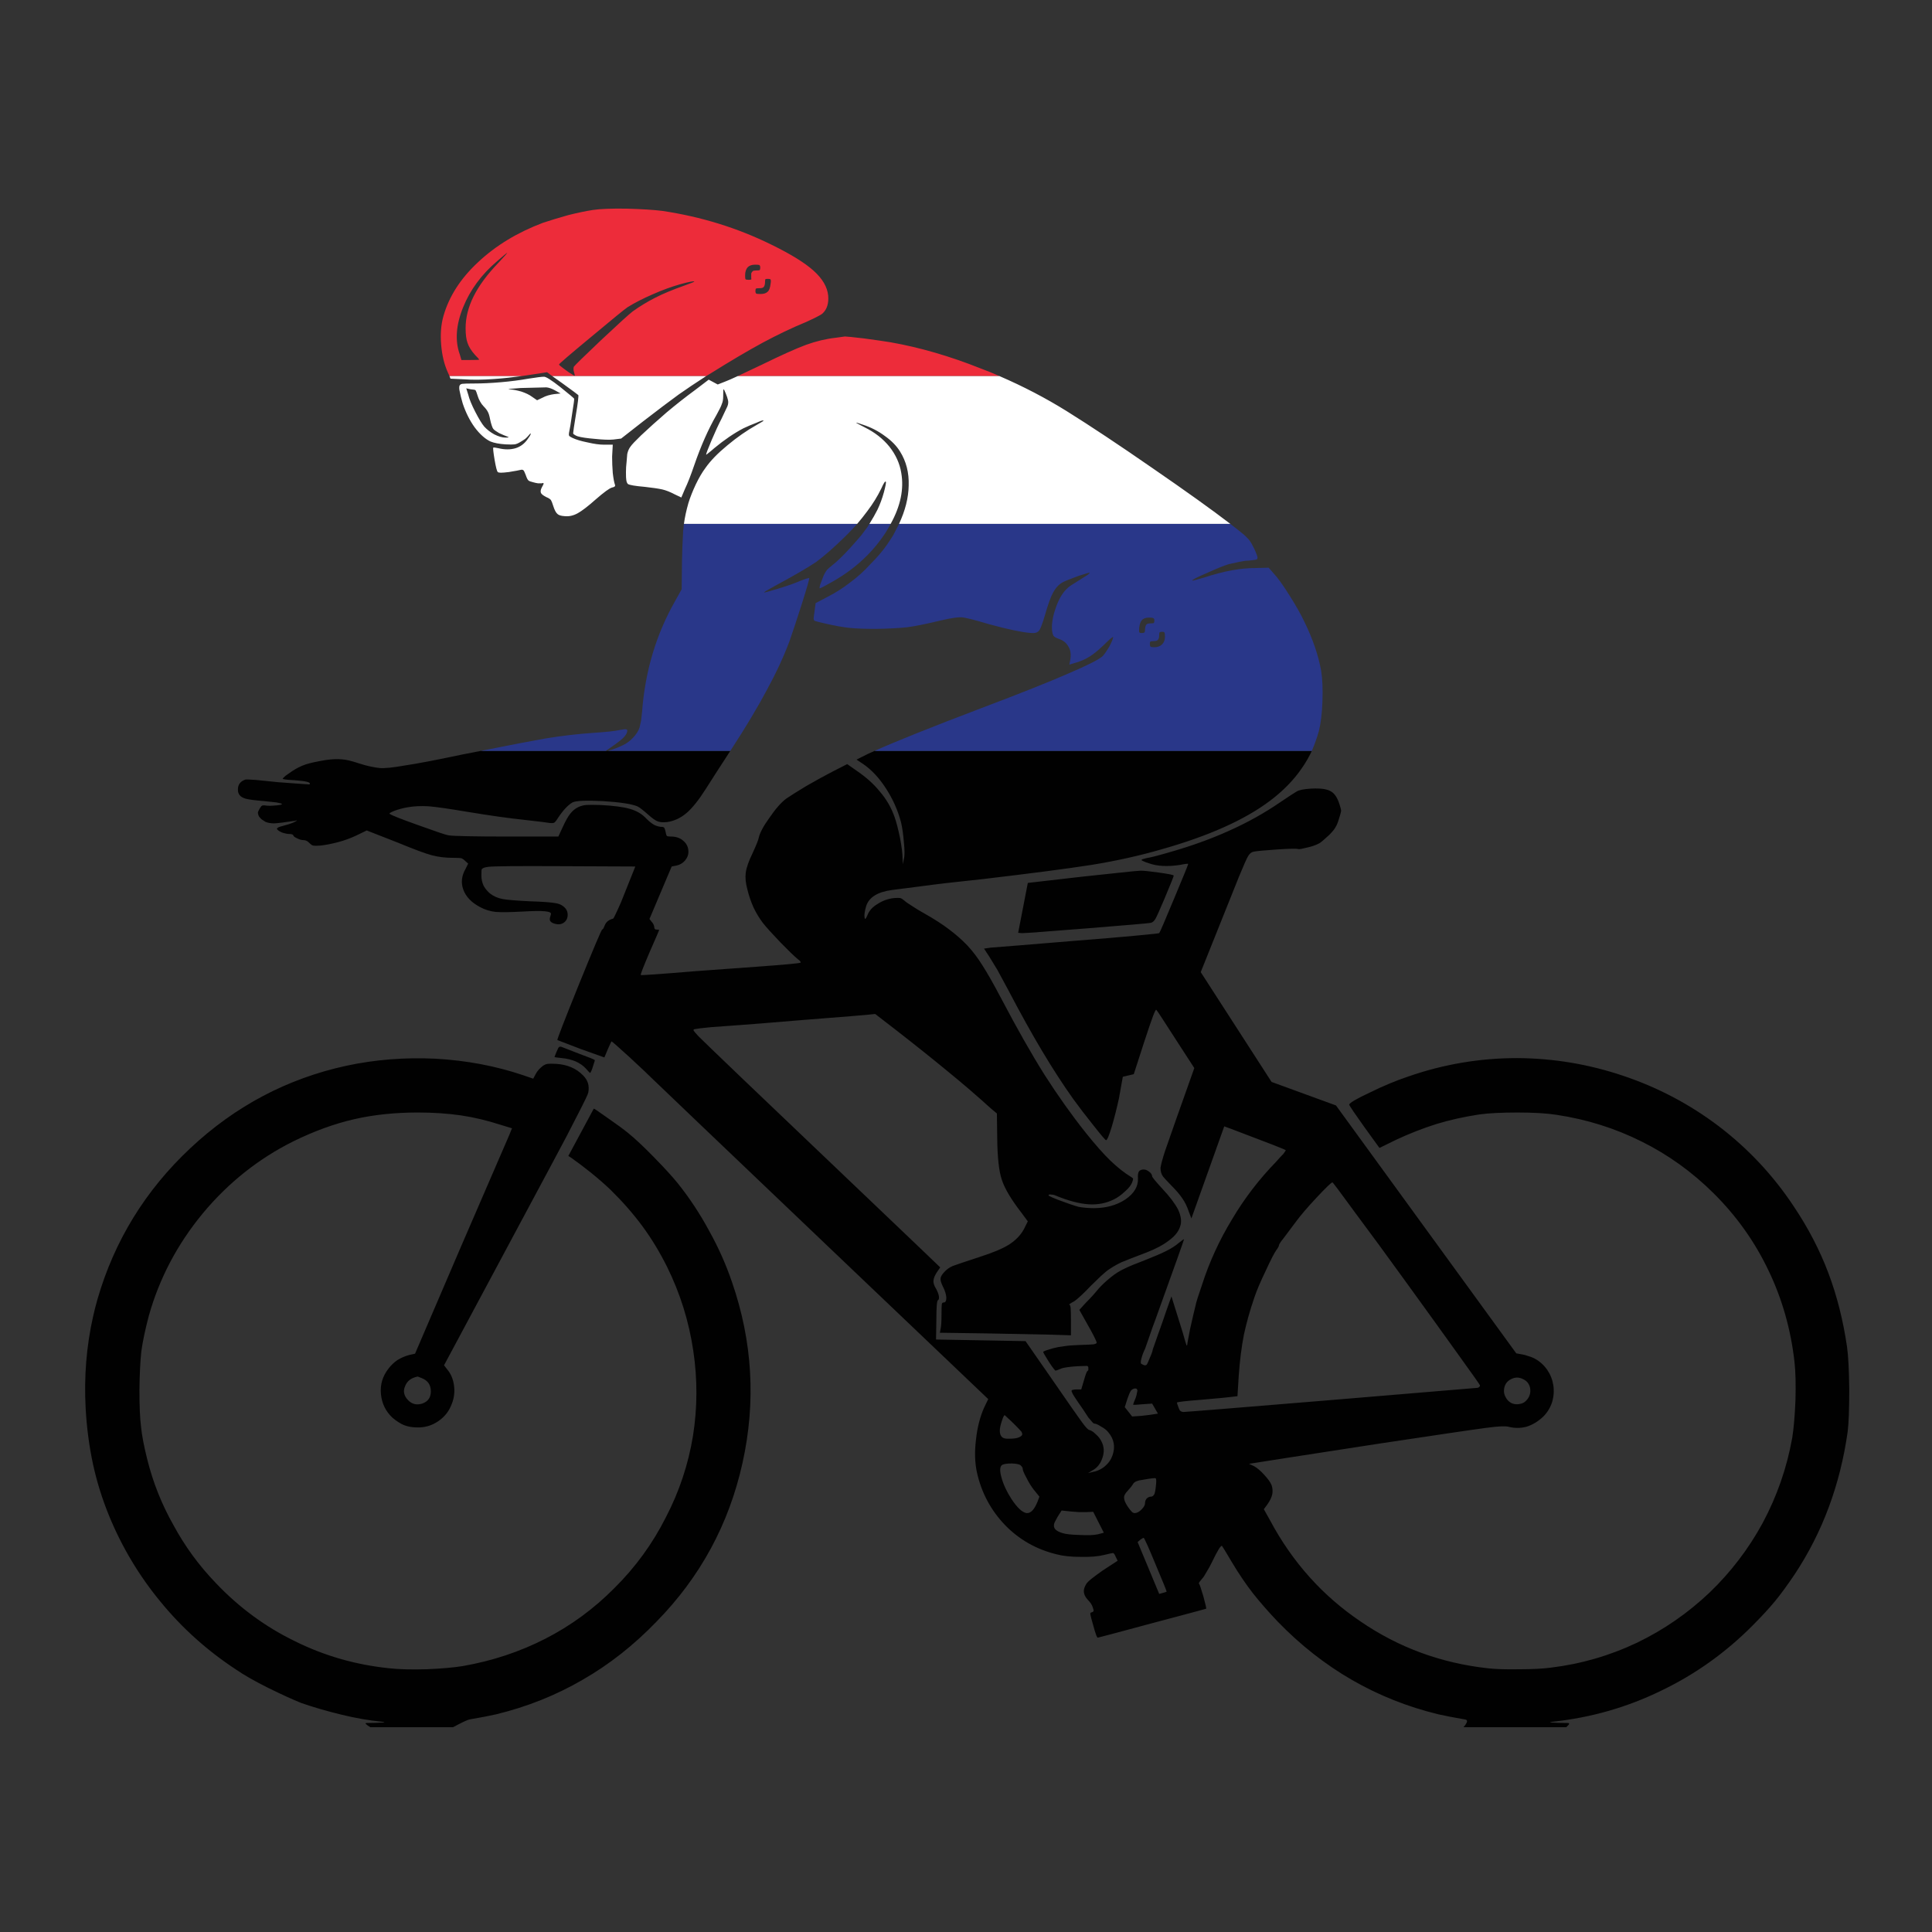 <?xml version="1.0" encoding="utf-8"?>
<!-- Generator: Adobe Illustrator 16.0.0, SVG Export Plug-In . SVG Version: 6.00 Build 0)  -->
<!DOCTYPE svg PUBLIC "-//W3C//DTD SVG 1.1//EN" "http://www.w3.org/Graphics/SVG/1.1/DTD/svg11.dtd">
<svg version="1.1" id="Layer_1" xmlns="http://www.w3.org/2000/svg" xmlns:xlink="http://www.w3.org/1999/xlink" x="0px" y="0px"
	 width="300px" height="300px" viewBox="0 0 300 300" enable-background="new 0 0 300 300" xml:space="preserve">
<rect x="0" y="0" width="300" height="300" fill="#333333" stroke="none"/>
<g>
	<path fill-rule="evenodd" clip-rule="evenodd" fill="#ED2C3A" d="M109.65,58.4h-23.9l-0.8-0.601l-2.601,0.4
		c-0.433,0.066-0.883,0.133-1.35,0.2H69.8l-0.25-0.551c-0.566-1.232-0.917-2.683-1.05-4.35c-0.133-1.633-0.017-3.1,0.35-4.4
		c0.867-3.066,2.667-5.866,5.4-8.399c2.733-2.567,6.083-4.601,10.05-6.101c1.2-0.399,2.517-0.8,3.95-1.199
		c1.467-0.367,2.75-0.634,3.85-0.801c1.101-0.166,2.834-0.232,5.2-0.199c2.367,0.066,4.217,0.183,5.55,0.35
		c6.033,0.9,11.684,2.65,16.95,5.25c3,1.467,5.184,2.816,6.55,4.05c1.367,1.233,2.117,2.517,2.25,3.851
		c0.101,1.199-0.183,2.116-0.85,2.75c-0.133,0.133-0.467,0.333-1,0.6s-1.1,0.533-1.7,0.8c-2.1,0.867-4.3,1.917-6.6,3.15
		c-2.333,1.267-5.017,2.85-8.05,4.75C110.133,58.117,109.883,58.267,109.65,58.4z M118.85,43.35c-0.033,0.067-0.05,0.184-0.05,0.351
		c0,0.399-0.066,0.683-0.2,0.85c-0.1,0.134-0.316,0.2-0.649,0.2c-0.267,0-0.45,0.017-0.55,0.05c-0.067,0.067-0.101,0.2-0.101,0.4
		s0.05,0.333,0.15,0.399c0.066,0.033,0.283,0.051,0.649,0.051c0.5,0,0.867-0.117,1.101-0.351c0.233-0.2,0.383-0.6,0.45-1.2
		c0.066-0.366,0.066-0.6,0-0.699c-0.033-0.067-0.167-0.101-0.4-0.101C119.083,43.3,118.95,43.316,118.85,43.35z M117.9,41.15
		c-0.067-0.033-0.283-0.051-0.65-0.051c-0.5,0-0.883,0.134-1.15,0.4c-0.267,0.3-0.399,0.717-0.399,1.25
		c0,0.333,0.017,0.533,0.05,0.6c0.066,0.067,0.233,0.101,0.5,0.101c0.167,0,0.3-0.017,0.4-0.05c0.033-0.033,0.033-0.101,0-0.2
		c0-0.067,0-0.184,0-0.351c0-0.133,0-0.267,0-0.399c0.066-0.167,0.149-0.283,0.25-0.351c0.066-0.066,0.232-0.1,0.5-0.1
		c0.3,0,0.482-0.017,0.55-0.05c0.066-0.067,0.1-0.2,0.1-0.4S118,41.217,117.9,41.15z M101.7,46.25c1.233-0.633,2.75-1.267,4.55-1.9
		c1.133-0.399,1.65-0.616,1.55-0.649c-0.133-0.067-0.816,0.066-2.05,0.399c-1.434,0.4-2.9,0.934-4.4,1.601
		c-1.533,0.667-2.833,1.333-3.899,2c-0.533,0.366-2.434,1.917-5.7,4.649c-3.3,2.733-4.95,4.15-4.95,4.25
		c0,0.067,0.25,0.283,0.75,0.65c0.467,0.367,0.983,0.717,1.55,1.05c0.101,0.067,0.15,0.067,0.15,0c0-0.066-0.033-0.217-0.1-0.45
		c-0.067-0.199-0.101-0.383-0.101-0.55c0-0.133,0.017-0.25,0.05-0.35c0.167-0.233,1.584-1.617,4.25-4.15
		c2.7-2.533,4.334-4.017,4.9-4.45C99.316,47.583,100.467,46.883,101.7,46.25z M78.75,39.25c-0.033,0-0.55,0.434-1.55,1.3
		c-2.434,2.067-4.2,4.467-5.3,7.2c-1.101,2.733-1.268,5.167-0.5,7.3l0.25,0.851h1.399c0.9,0,1.351-0.018,1.351-0.051
		c0-0.066-0.217-0.316-0.65-0.75c-0.566-0.633-0.95-1.25-1.15-1.85c-0.199-0.533-0.3-1.3-0.3-2.3c0-1.634,0.417-3.283,1.25-4.95
		s2.117-3.4,3.851-5.2C78.367,39.767,78.816,39.25,78.75,39.25z M114.55,58.4c0.934-0.434,2.167-1.018,3.7-1.75
		c3.066-1.5,5.367-2.533,6.9-3.101c1.566-0.566,3.1-0.933,4.6-1.1l1.45-0.2c0.267,0,1.25,0.1,2.95,0.3
		c1.732,0.233,3.116,0.434,4.149,0.601c4.533,0.8,9.184,2.149,13.95,4.05c1,0.366,1.983,0.767,2.95,1.2H114.55z"/>
	<path fill-rule="evenodd" clip-rule="evenodd" fill="#FFFFFF" d="M69.8,58.4H81c-1.434,0.199-2.85,0.35-4.25,0.449
		C74.917,58.983,73.367,59,72.1,58.9L69.95,58.8L69.8,58.4z M73.85,60.6c-0.066-0.066-0.316-0.116-0.75-0.149L72.4,60.3l0.3,0.95
		c0.167,0.7,0.533,1.6,1.1,2.7c0.567,1.1,1.033,1.866,1.4,2.3c0.433,0.467,0.95,0.867,1.55,1.2c0.667,0.333,1.25,0.5,1.75,0.5
		c0.3,0,0.467-0.017,0.5-0.05L78.8,67.8c-0.366-0.133-0.8-0.316-1.3-0.55c-0.467-0.267-0.767-0.483-0.9-0.65
		c-0.066-0.066-0.149-0.25-0.25-0.55c-0.1-0.3-0.183-0.616-0.25-0.95c-0.1-0.533-0.217-0.916-0.35-1.149
		c-0.133-0.267-0.35-0.55-0.65-0.851c-0.199-0.199-0.383-0.449-0.55-0.75c-0.167-0.3-0.283-0.566-0.35-0.8
		C74.033,61.017,73.917,60.7,73.85,60.6z M114.55,58.4h40.65c3.7,1.6,7.183,3.416,10.45,5.449c3.633,2.268,8.05,5.2,13.25,8.801
		c5.232,3.6,9.283,6.5,12.149,8.699H139.6c0.967-2.066,1.467-4.05,1.5-5.949c0.067-2-0.383-3.768-1.35-5.301
		c-0.533-0.866-1.316-1.666-2.35-2.399c-1.033-0.767-2.167-1.351-3.4-1.75c-0.733-0.267-1.083-0.367-1.05-0.3
		c0.033,0.033,0.467,0.267,1.3,0.699c1.566,0.768,2.85,1.768,3.85,3c1,1.268,1.617,2.634,1.851,4.101
		c0.433,2.5-0.117,5.133-1.65,7.899H135c0.5-0.8,0.917-1.533,1.25-2.199c0.4-0.834,0.733-1.733,1-2.7c0.267-1,0.367-1.55,0.3-1.65
		c-0.1-0.133-0.333,0.217-0.7,1.05c-0.6,1.233-1.333,2.417-2.199,3.551c-0.467,0.633-0.983,1.283-1.551,1.949H106.2
		c0.133-1,0.366-2.083,0.7-3.25c0.267-0.866,0.649-1.833,1.149-2.899c0.5-1.033,1-1.884,1.5-2.55c0.767-1.101,1.9-2.268,3.4-3.5
		c1.467-1.233,3-2.301,4.6-3.2c0.733-0.4,1.067-0.617,1-0.65c-0.066-0.066-0.433,0.05-1.1,0.351c-0.7,0.267-1.367,0.55-2,0.85
		c-1.467,0.767-2.983,1.8-4.55,3.1c-0.334,0.301-0.634,0.551-0.9,0.75c-0.233,0.2-0.35,0.283-0.35,0.25
		c0-0.166,0.283-0.916,0.85-2.25c0.566-1.333,1.083-2.449,1.55-3.35c0.467-0.967,0.767-1.6,0.9-1.9
		c0.133-0.333,0.167-0.649,0.1-0.949c-0.066-0.301-0.183-0.65-0.35-1.051c-0.167-0.433-0.283-0.649-0.351-0.649
		c-0.033,0-0.05,0.366-0.05,1.1c0,0.467-0.066,0.851-0.2,1.15c-0.1,0.333-0.383,0.917-0.85,1.75c-1.267,2.2-2.417,4.8-3.45,7.8
		c-0.533,1.566-1.017,2.8-1.45,3.7l-0.55,1.3l-1.05-0.5c-0.7-0.367-1.333-0.617-1.9-0.75c-0.6-0.133-1.5-0.267-2.699-0.4
		c-1.533-0.133-2.417-0.283-2.65-0.449c-0.133-0.134-0.217-0.351-0.25-0.65c-0.033-0.133-0.05-0.533-0.05-1.2
		c0-0.5,0.033-1.033,0.1-1.6c0.033-0.533,0.067-0.934,0.101-1.2c0.1-0.467,0.267-0.85,0.5-1.15c0.199-0.3,0.75-0.883,1.649-1.75
		c1.167-1.1,2.483-2.283,3.95-3.55c1.467-1.233,2.95-2.399,4.45-3.5l2.1-1.6l1.4,0.75l1.149-0.45
		C112.967,59.117,113.617,58.833,114.55,58.4z M84.45,58.5c0.3-0.033,1.149,0.5,2.55,1.6c1.367,1.101,2.083,1.7,2.15,1.801
		c0.033,0.1-0.067,0.866-0.301,2.3c-0.199,1.433-0.366,2.45-0.5,3.05c-0.033,0.2-0.017,0.35,0.051,0.45
		c0.066,0.066,0.232,0.167,0.5,0.3c0.566,0.267,1.35,0.5,2.35,0.7c1,0.233,1.85,0.35,2.55,0.35h1.351L95.05,70.9
		c0,0.833,0.033,1.683,0.101,2.55c0.1,0.866,0.217,1.483,0.35,1.85c0.066,0.2-0.083,0.333-0.45,0.4c-0.399,0.1-1.25,0.717-2.55,1.85
		c-1.2,1.067-2.133,1.783-2.8,2.15c-0.667,0.366-1.333,0.517-2,0.45c-0.567-0.033-0.95-0.15-1.15-0.351
		c-0.233-0.2-0.45-0.616-0.649-1.25c-0.134-0.433-0.25-0.733-0.351-0.899c-0.133-0.167-0.366-0.317-0.7-0.45
		c-0.467-0.233-0.75-0.45-0.85-0.65c-0.1-0.233-0.05-0.533,0.15-0.899c0.199-0.334,0.283-0.533,0.25-0.601
		c0-0.066-0.101-0.066-0.301,0c-0.1,0-0.283,0-0.55,0c-0.233-0.033-0.467-0.083-0.7-0.149c-0.433-0.101-0.699-0.2-0.8-0.301
		c-0.133-0.133-0.267-0.399-0.399-0.8c-0.167-0.433-0.283-0.683-0.351-0.75c-0.1-0.1-0.233-0.133-0.399-0.1
		c-0.233,0.066-0.867,0.183-1.9,0.35c-0.566,0.067-0.967,0.101-1.2,0.101c-0.267,0-0.433-0.033-0.5-0.101
		c-0.133-0.1-0.3-0.733-0.5-1.899c-0.2-1.2-0.267-1.834-0.2-1.9c0.067-0.033,0.334,0,0.801,0.1c0.967,0.233,1.85,0.233,2.649,0
		c0.733-0.232,1.333-0.666,1.8-1.3c0.334-0.433,0.518-0.733,0.551-0.899c0.066-0.2-0.051-0.117-0.351,0.25
		c-0.1,0.133-0.267,0.3-0.5,0.5c-0.233,0.166-0.467,0.316-0.7,0.449c-0.366,0.233-0.683,0.367-0.949,0.4
		c-0.233,0.033-0.7,0.033-1.4,0c-1-0.066-1.783-0.217-2.35-0.45c-0.834-0.399-1.65-1.133-2.45-2.2
		c-0.767-1.066-1.384-2.3-1.851-3.699c-0.232-0.801-0.383-1.4-0.449-1.801C71.3,60.45,71.283,60.133,71.35,59.9
		c0.067-0.167,0.217-0.268,0.45-0.301s0.833-0.05,1.8-0.05c1.268,0,2.667-0.066,4.2-0.2c1.533-0.133,2.95-0.316,4.25-0.55
		C83.316,58.6,84.117,58.5,84.45,58.5z M82.6,61.6L83.4,62.15l0.85-0.4c0.233-0.133,0.517-0.25,0.85-0.35
		c0.367-0.101,0.684-0.167,0.95-0.2l1-0.101l-0.899-0.5c-0.5-0.267-0.934-0.416-1.301-0.449c-0.366,0-1.699,0.033-4,0.1
		c-1.533,0.1-2.133,0.167-1.8,0.2c0.567,0.033,1.2,0.149,1.9,0.35C81.65,61.033,82.2,61.3,82.6,61.6z M109.65,58.4
		c-1.601,1.033-3.018,1.982-4.25,2.85c-1.334,0.967-3.167,2.35-5.5,4.15L96.45,68.1l-1.2,0.15c-0.667,0.066-1.617,0.033-2.85-0.1
		c-1.233-0.101-2.134-0.233-2.7-0.4c-0.2-0.066-0.367-0.15-0.5-0.25c-0.134-0.066-0.2-0.15-0.2-0.25c0-0.167,0.15-1.167,0.45-3
		c0.133-0.767,0.233-1.434,0.3-2s0.083-0.867,0.05-0.9c-0.1-0.1-0.933-0.717-2.5-1.85l-1.55-1.1H109.65z"/>
	<path fill-rule="evenodd" clip-rule="evenodd" fill="#010101" d="M74.65,116.6H94.1c-0.033,0.033,0.051,0.033,0.25,0H113.4
		c-1.801,2.768-3.067,4.733-3.801,5.9c-1.1,1.733-2.1,2.983-3,3.75c-0.899,0.767-1.899,1.233-3,1.4
		c-0.633,0.066-1.116,0.033-1.449-0.101c-0.367-0.133-0.867-0.483-1.5-1.05c-0.334-0.3-0.65-0.566-0.95-0.8
		c-0.333-0.267-0.583-0.434-0.75-0.5c-0.9-0.367-2.667-0.634-5.3-0.8c-2.634-0.134-4.217-0.067-4.75,0.199
		c-0.7,0.4-1.45,1.2-2.25,2.4c-0.268,0.434-0.467,0.684-0.601,0.75c-0.133,0.066-0.35,0.083-0.649,0.05
		c-0.334-0.066-1.684-0.233-4.051-0.5c-2.267-0.233-5.217-0.649-8.85-1.25c-2.767-0.467-4.75-0.75-5.95-0.85
		c-1.2-0.067-2.267-0.017-3.2,0.149c-0.767,0.134-1.467,0.317-2.1,0.551c-0.667,0.267-0.9,0.433-0.7,0.5
		c0.333,0.232,1.817,0.816,4.45,1.75c2.667,0.967,4.2,1.482,4.6,1.55c0.301,0.066,1.301,0.116,3,0.149
		c1.667,0.033,3.684,0.051,6.051,0.051h8.05l0.649-1.4c0.434-0.967,0.834-1.684,1.2-2.15c0.367-0.467,0.8-0.816,1.3-1.05
		c0.4-0.167,0.783-0.267,1.15-0.3s1.1-0.033,2.2,0c2.033,0.1,3.566,0.3,4.6,0.6c1.067,0.301,1.934,0.817,2.601,1.551
		c0.399,0.399,0.8,0.717,1.199,0.949c0.434,0.2,0.834,0.301,1.2,0.301c0.167,0,0.283,0.05,0.351,0.149
		c0.066,0.101,0.133,0.3,0.199,0.601c0.067,0.366,0.134,0.583,0.2,0.649c0.067,0.067,0.283,0.101,0.65,0.101
		c0.8,0,1.45,0.232,1.95,0.699c0.5,0.434,0.75,1,0.75,1.7c0,0.467-0.184,0.917-0.551,1.351c-0.366,0.399-0.8,0.649-1.3,0.75
		l-0.75,0.149l-3.45,8.15l0.351,0.45c0.133,0.133,0.233,0.283,0.3,0.449c0.066,0.167,0.1,0.301,0.1,0.4
		c0,0.233,0.117,0.35,0.351,0.35c0.267,0,0.399,0.018,0.399,0.051c0,0.066-0.5,1.232-1.5,3.5c-0.967,2.267-1.416,3.433-1.35,3.5
		c0.066,0.066,2.917-0.134,8.55-0.601l9.65-0.7c4.066-0.3,6.25-0.5,6.55-0.6c0.1-0.033,0.117-0.083,0.05-0.15
		c-0.033-0.1-0.167-0.232-0.399-0.399c-0.5-0.4-1.417-1.283-2.75-2.65c-1.334-1.399-2.233-2.399-2.7-3
		c-0.533-0.7-1.017-1.5-1.45-2.399c-0.4-0.9-0.717-1.834-0.95-2.801c-0.267-0.967-0.35-1.833-0.25-2.6
		c0.101-0.767,0.45-1.767,1.05-3c0.567-1.233,0.884-2.017,0.95-2.35c0.167-0.801,0.733-1.867,1.7-3.2
		c0.934-1.367,1.8-2.351,2.6-2.95c0.533-0.367,1.567-1.017,3.101-1.95c1.566-0.899,2.933-1.649,4.1-2.25l2.25-1.149l1.5,1.05
		c1.467,1,2.667,2.083,3.601,3.25c1,1.167,1.75,2.467,2.25,3.899c0.267,0.733,0.55,1.817,0.85,3.25c0.267,1.4,0.4,2.483,0.4,3.25
		l0.05,0.851l0.149-0.851c0.134-0.467,0.134-1.333,0-2.6c-0.1-1.233-0.25-2.267-0.449-3.1c-0.5-1.867-1.283-3.617-2.351-5.25
		c-1.033-1.601-2.2-2.851-3.5-3.75l-1.05-0.7l0.9-0.45c0.5-0.267,1.133-0.566,1.899-0.9h67.9c-1.4,2.967-3.567,5.551-6.5,7.75
		c-3.934,2.967-9.567,5.483-16.9,7.551c-3.333,0.967-6.933,1.767-10.8,2.399c-3.867,0.601-9.483,1.333-16.85,2.2
		c-4.167,0.434-7.45,0.816-9.851,1.15l-4.3,0.55c-2.233,0.3-3.566,1.133-4,2.5c-0.233,0.8-0.316,1.383-0.25,1.75
		c0.033,0.399,0.184,0.283,0.45-0.351c0.267-0.699,0.8-1.283,1.6-1.75c0.767-0.5,1.617-0.8,2.55-0.899c0.5-0.033,0.817-0.033,0.95,0
		c0.2,0.066,0.434,0.217,0.7,0.45c0.167,0.166,0.55,0.433,1.15,0.8c0.6,0.399,1.232,0.783,1.899,1.149
		c1.533,0.867,2.8,1.684,3.8,2.45c1.033,0.767,1.983,1.601,2.851,2.5c0.866,0.934,1.649,1.967,2.35,3.101
		c0.733,1.133,1.717,2.866,2.95,5.199c2.434,4.634,4.667,8.567,6.7,11.801c2.066,3.232,4.2,6.232,6.399,9
		c1.467,1.833,2.733,3.267,3.801,4.3c1.1,1.066,2.199,1.933,3.3,2.6c0.167,0.101,0.25,0.184,0.25,0.25c0,0.101-0.05,0.283-0.15,0.55
		c-0.167,0.434-0.533,0.9-1.1,1.4c-0.601,0.566-1.184,0.983-1.75,1.25c-1.2,0.6-2.517,0.85-3.95,0.75c-1.467-0.1-3.2-0.566-5.2-1.4
		c-0.167-0.066-0.333-0.1-0.5-0.1c-0.2-0.033-0.333-0.033-0.399,0c-0.134,0.066-0.101,0.15,0.1,0.25c0.233,0.133,0.7,0.333,1.4,0.6
		c1.333,0.5,2.366,0.851,3.1,1.051c0.733,0.133,1.517,0.199,2.35,0.199c1.9,0,3.533-0.449,4.9-1.35
		c1.367-0.934,2.017-2.033,1.95-3.3c-0.033-0.467,0.017-0.817,0.149-1.05c0.167-0.2,0.417-0.301,0.75-0.301
		c0.268,0,0.551,0.117,0.851,0.351s0.45,0.467,0.45,0.7c0,0.066,0.149,0.283,0.449,0.649c0.334,0.4,0.717,0.833,1.15,1.3
		c1.133,1.2,1.95,2.283,2.45,3.25c0.467,1.033,0.566,1.9,0.3,2.601c-0.233,0.767-0.8,1.483-1.7,2.149
		c-0.899,0.7-2.083,1.334-3.55,1.9c-1.934,0.733-3.217,1.233-3.85,1.5c-0.634,0.3-1.25,0.65-1.851,1.05
		c-0.366,0.233-0.816,0.601-1.35,1.101c-0.567,0.533-1.101,1.05-1.601,1.55c-0.5,0.533-0.982,1.017-1.449,1.45
		c-0.5,0.467-0.884,0.783-1.15,0.949c-0.267,0.134-0.467,0.25-0.6,0.351c-0.134,0.1-0.167,0.149-0.101,0.149
		c0.101,0,0.167,0.167,0.2,0.5c0.033,0.367,0.05,1,0.05,1.9v2.35l-3.05-0.1c-1.833-0.033-5.233-0.1-10.2-0.2l-7.1-0.1l0.1-0.55
		c0.101-0.367,0.15-1.15,0.15-2.351c0-0.833,0.017-1.35,0.05-1.55c0.033-0.167,0.133-0.25,0.3-0.25c0.267,0,0.4-0.25,0.4-0.75
		c-0.033-0.5-0.2-1.05-0.5-1.65c-0.3-0.6-0.434-1.033-0.4-1.3c0-0.267,0.2-0.616,0.601-1.05c0.333-0.367,0.75-0.667,1.25-0.9
		c0.533-0.199,1.916-0.666,4.149-1.399c2.101-0.667,3.65-1.317,4.65-1.95c1.033-0.667,1.8-1.467,2.3-2.4l0.6-1.199l-1-1.351
		c-1.6-2.066-2.616-3.783-3.05-5.149c-0.433-1.301-0.667-3.434-0.7-6.4l-0.05-3.85l-0.899-0.75c-2.167-1.967-4.417-3.9-6.75-5.801
		c-2.301-1.899-4.95-4.017-7.95-6.35l-3.3-2.55l-0.95,0.1c-0.533,0.067-3.817,0.333-9.851,0.8c-5.967,0.5-9.5,0.783-10.6,0.851
		c-1.4,0.1-2.767,0.2-4.1,0.3c-1.367,0.133-2.2,0.233-2.5,0.3c-0.167,0.033-0.233,0.101-0.2,0.2c0.066,0.133,0.316,0.434,0.75,0.9
		c0.667,0.666,2.967,2.883,6.899,6.649c12.533,11.967,21.551,20.567,27.051,25.8l3.6,3.45l-0.45,0.65
		c-0.366,0.533-0.566,1-0.6,1.399c-0.033,0.367,0.1,0.783,0.399,1.25c0.233,0.434,0.384,0.834,0.45,1.2
		c0.033,0.333-0.017,0.533-0.149,0.601c-0.167,0.033-0.25,1.066-0.25,3.1l-0.051,3l13.9,0.25l4.2,6.05
		c2.366,3.434,3.866,5.583,4.5,6.45c0.6,0.833,1,1.267,1.2,1.3c0.3,0.067,0.633,0.283,1,0.65c0.399,0.333,0.699,0.717,0.899,1.149
		c0.4,0.768,0.45,1.601,0.15,2.5c-0.3,0.934-0.833,1.601-1.601,2l-0.649,0.4l0.6-0.15c0.767-0.133,1.434-0.433,2-0.899
		c0.567-0.467,0.967-1.033,1.2-1.7c0.467-1.333,0.25-2.533-0.65-3.6c-0.267-0.334-0.649-0.634-1.149-0.9
		c-0.467-0.3-0.817-0.45-1.05-0.45c-0.067,0-0.184-0.1-0.351-0.3s-0.35-0.417-0.55-0.65c-0.533-0.833-1.083-1.649-1.65-2.449
		c-0.3-0.434-0.55-0.817-0.75-1.15c-0.166-0.333-0.232-0.517-0.199-0.55c0-0.067,0.083-0.117,0.25-0.15
		c0.166-0.033,0.35-0.05,0.55-0.05h0.7l0.399-1.35c0.267-0.934,0.45-1.434,0.55-1.5c0.067-0.033,0.117-0.084,0.15-0.15
		c0-0.133,0-0.25,0-0.35c0-0.167-0.066-0.268-0.2-0.301c-0.167,0-0.683,0.018-1.55,0.051c-0.533,0.033-1.033,0.083-1.5,0.149
		c-0.5,0.067-0.85,0.15-1.05,0.25c-0.533,0.233-0.817,0.317-0.851,0.25c-0.333-0.366-0.732-0.933-1.199-1.7
		c-0.467-0.732-0.684-1.133-0.65-1.199c0.1-0.101,0.617-0.283,1.55-0.551c0.5-0.133,1.05-0.232,1.65-0.3
		c0.566-0.1,1.366-0.167,2.399-0.2c1.167-0.033,1.9-0.066,2.2-0.1c0.333-0.066,0.5-0.15,0.5-0.25s-0.133-0.417-0.399-0.95
		c-0.268-0.533-0.584-1.116-0.95-1.75L167.6,203.4l1-1.101c0.768-0.767,1.417-1.483,1.95-2.149c0.5-0.567,1.117-1.15,1.851-1.75
		c0.732-0.601,1.467-1.067,2.199-1.4c0.667-0.333,1.75-0.783,3.25-1.35c1.367-0.533,2.45-1,3.25-1.4c0.801-0.4,1.467-0.833,2-1.3
		c0.5-0.4,0.75-0.567,0.75-0.5c0,0.1-1.467,4.217-4.399,12.35c-0.367,0.967-0.7,1.9-1,2.8c-0.333,0.967-0.55,1.584-0.65,1.851
		c-0.233,0.467-0.417,0.95-0.55,1.45s-0.15,0.783-0.05,0.85c0.066,0.066,0.233,0.15,0.5,0.25c0.167,0.033,0.3-0.017,0.399-0.15
		c0.067-0.1,0.2-0.399,0.4-0.899c0.3-0.667,0.467-1.134,0.5-1.4c0.066-0.2,0.3-0.866,0.7-2c0.566-1.566,1.033-2.899,1.399-4
		l0.801-2.25l0.5,1.601c0.366,1.133,0.783,2.467,1.25,4c0.333,1.199,0.533,1.866,0.6,2c0.066,0.1,0.117-0.051,0.15-0.45
		c0.1-0.467,0.232-1.167,0.399-2.101c0.2-0.933,0.367-1.666,0.5-2.199l0.351-1.45c0.066-0.4,0.399-1.467,1-3.2
		c1.133-3.533,2.683-6.917,4.649-10.15c1.934-3.267,4.233-6.267,6.9-9c0.399-0.467,0.767-0.866,1.1-1.199
		c0.267-0.367,0.384-0.551,0.351-0.551c-0.067-0.1-2.884-1.199-8.45-3.3L190.1,174.9l-5.1,14.3l-0.4-1.05
		c-0.267-0.801-0.6-1.483-1-2.051c-0.399-0.6-0.982-1.283-1.75-2.05c-0.767-0.8-1.183-1.25-1.25-1.35
		c-0.267-0.367-0.399-0.817-0.399-1.351c0.066-0.5,0.3-1.366,0.7-2.6c0.1-0.3,0.699-2.017,1.8-5.15l2.75-7.75l-2.851-4.399
		c-1.899-2.967-2.916-4.517-3.05-4.65c-0.066-0.066-0.233,0.25-0.5,0.95s-0.717,2.017-1.35,3.95l-1.65,5.1l-1.7,0.4l-0.6,3.35
		c-0.333,1.533-0.7,2.983-1.1,4.351c-0.434,1.433-0.733,2.149-0.9,2.149c-0.1,0-0.767-0.783-2-2.35c-1.2-1.5-2.233-2.851-3.1-4.05
		c-1.567-2.2-3.167-4.667-4.801-7.4c-1.633-2.733-3.383-5.883-5.25-9.45c-0.566-1.033-1.133-2.083-1.699-3.149
		c-0.601-1-1.018-1.684-1.25-2.051l-0.851-1.3l1-0.149c0.567-0.033,5.083-0.4,13.55-1.101c3.434-0.267,6.4-0.517,8.9-0.75
		c2.467-0.233,3.717-0.366,3.75-0.399c0.1-0.101,0.883-1.917,2.35-5.45c1.467-3.5,2.184-5.267,2.15-5.3s-0.167-0.033-0.4,0
		c-0.267,0.033-0.55,0.083-0.85,0.149c-1.934,0.3-3.55,0.217-4.85-0.25c-0.334-0.1-0.601-0.2-0.801-0.3
		c-0.232-0.1-0.35-0.167-0.35-0.2s0.066-0.083,0.2-0.149c0.167-0.033,0.35-0.084,0.55-0.15c0.533-0.066,1.717-0.367,3.55-0.9
		c3.4-0.967,6.5-2.083,9.3-3.35c2.834-1.267,5.467-2.733,7.9-4.4c1.333-0.899,2.2-1.467,2.6-1.699
		c0.367-0.233,1.134-0.384,2.301-0.45c1.399-0.067,2.383,0.066,2.949,0.399c0.601,0.301,1.067,0.983,1.4,2.051
		c0.167,0.5,0.25,0.85,0.25,1.05c-0.033,0.2-0.15,0.616-0.35,1.25c-0.167,0.566-0.351,1-0.551,1.3
		c-0.166,0.3-0.482,0.684-0.949,1.15c-0.334,0.3-0.65,0.583-0.95,0.85s-0.533,0.434-0.7,0.5c-0.434,0.233-1.017,0.434-1.75,0.6
		c-0.767,0.2-1.233,0.283-1.4,0.25c-0.166-0.1-1.25-0.083-3.25,0.051c-2,0.133-3.232,0.25-3.699,0.35
		c-0.334,0.066-0.617,0.3-0.851,0.7c-0.233,0.399-0.7,1.45-1.399,3.149l-5.95,14.851l11,17.05l10,3.65l28,38.5l0.85,0.149
		c0.267,0.033,0.583,0.117,0.95,0.25c0.367,0.101,0.684,0.217,0.95,0.351c0.833,0.433,1.517,1.033,2.05,1.8
		c0.5,0.733,0.816,1.533,0.95,2.399c0.133,0.9,0.066,1.783-0.2,2.65c-0.3,0.9-0.783,1.667-1.45,2.3c-0.8,0.733-1.649,1.233-2.55,1.5
		c-0.9,0.233-1.816,0.233-2.75,0c-0.467-0.133-1.583-0.083-3.35,0.15c-1.801,0.233-7.351,1.05-16.65,2.45
		c-12.533,1.933-19.083,2.949-19.65,3.05l-0.649,0.1l0.75,0.351c0.5,0.267,1.033,0.717,1.6,1.35c0.567,0.6,0.95,1.133,1.15,1.6
		c0.167,0.5,0.2,0.983,0.1,1.45c-0.1,0.467-0.35,0.983-0.75,1.55l-0.55,0.75l0.95,1.7c3.467,6.5,8.167,11.75,14.1,15.75
		c5.9,4.033,12.483,6.45,19.75,7.25c1.2,0.134,2.8,0.184,4.8,0.15c2.033,0,3.684-0.083,4.95-0.25c4.7-0.567,9.184-1.867,13.45-3.9
		c4.133-2,7.867-4.583,11.2-7.75c3.3-3.167,6.05-6.767,8.25-10.8c2.233-4.167,3.767-8.583,4.6-13.25c0.233-1.467,0.4-3.417,0.5-5.85
		c0.067-2.434,0.017-4.4-0.149-5.9c-0.567-5.066-1.917-9.816-4.051-14.25c-2.133-4.467-4.982-8.467-8.55-12
		c-3.333-3.3-7.05-5.967-11.149-8c-4.134-2.066-8.551-3.45-13.25-4.15c-1.5-0.232-3.5-0.35-6-0.35c-2.533,0-4.518,0.1-5.95,0.3
		c-2.4,0.367-4.634,0.867-6.7,1.5c-2.1,0.667-4.184,1.483-6.25,2.45l-2.55,1.25L211.85,175c-0.633-0.9-1.183-1.684-1.649-2.35
		c-0.467-0.7-0.7-1.067-0.7-1.101c0-0.267,1.066-0.899,3.2-1.899c2.1-1.033,4.1-1.867,6-2.5c5.467-1.9,11.1-2.851,16.899-2.851
		c5.634,0.033,11.117,0.95,16.45,2.75c5.367,1.8,10.3,4.4,14.8,7.8c4.601,3.5,8.5,7.667,11.7,12.5
		c2.233,3.334,4.017,6.768,5.351,10.301c1.333,3.533,2.3,7.35,2.899,11.449c0.2,1.367,0.317,3.584,0.351,6.65
		c0,3.066-0.084,5.267-0.25,6.6c-1.167,8.233-3.917,15.617-8.25,22.15c-1.101,1.633-2.101,3-3,4.1c-0.934,1.134-2.101,2.4-3.5,3.801
		c-4.2,4.232-8.95,7.616-14.25,10.149c-5.268,2.567-10.867,4.167-16.801,4.8c-0.967,0.101-0.183,0.167,2.351,0.2
		c0.333,0,0.25,0.217-0.25,0.65h-15.95c0.633-0.733,0.717-1.134,0.25-1.2c-1.733-0.3-3.117-0.566-4.15-0.8
		c-9.6-2.333-17.916-7.134-24.949-14.4c-1.4-1.467-2.684-2.933-3.851-4.399c-1.133-1.467-2.217-3.067-3.25-4.801
		c-0.967-1.633-1.483-2.482-1.55-2.55c-0.167-0.133-0.684,0.7-1.55,2.5c-0.233,0.5-0.517,1.017-0.851,1.55
		c-0.267,0.5-0.5,0.851-0.699,1.051c-0.167,0.199-0.301,0.366-0.4,0.5c-0.1,0.166-0.117,0.267-0.05,0.3
		c0.066,0.033,0.283,0.667,0.649,1.899c0.334,1.233,0.483,1.884,0.45,1.95c-0.066,0.033-2.866,0.783-8.399,2.25
		c-5.567,1.5-8.384,2.25-8.45,2.25c-0.033,0-0.101-0.1-0.2-0.3c-0.066-0.2-0.15-0.45-0.25-0.75l-0.55-1.95
		c-0.101-0.399-0.15-0.649-0.15-0.75c0-0.1,0.083-0.167,0.25-0.2c0.134-0.033,0.217-0.1,0.25-0.199c0.033-0.067,0-0.233-0.1-0.5
		c-0.033-0.167-0.134-0.384-0.3-0.65c-0.167-0.233-0.334-0.434-0.5-0.6c-0.367-0.4-0.567-0.801-0.601-1.2
		c-0.033-0.367,0.083-0.767,0.351-1.2c0.1-0.2,0.399-0.5,0.899-0.9c0.467-0.366,1.033-0.783,1.7-1.25l2.3-1.5l-0.3-0.6
		c-0.066-0.167-0.133-0.3-0.2-0.4c-0.1-0.133-0.167-0.199-0.2-0.199c-0.1,0-0.566,0.1-1.399,0.3c-0.934,0.233-2.15,0.333-3.65,0.3
		c-1.5,0-2.75-0.133-3.75-0.4c-3.133-0.767-5.8-2.283-8-4.55c-2.2-2.3-3.649-5.017-4.35-8.149c-0.333-1.533-0.384-3.233-0.15-5.101
		c0.2-1.866,0.617-3.517,1.25-4.95l0.65-1.35l-25.601-24.4C110.684,176.483,101.9,168.1,101.5,167.7c-0.633-0.634-1.867-1.8-3.7-3.5
		c-1.866-1.7-2.816-2.533-2.85-2.5s-0.233,0.467-0.601,1.3l-0.5,1.2l-3.649-1.3c-2.367-0.9-3.583-1.367-3.65-1.4
		c-0.066-0.066,1.05-2.95,3.351-8.65c2.3-5.666,3.5-8.5,3.6-8.5c0.033,0,0.1-0.066,0.2-0.199c0.066-0.134,0.133-0.283,0.2-0.45
		c0.199-0.533,0.633-0.884,1.3-1.05c0.066-0.033,0.283-0.45,0.649-1.25c0.367-0.768,0.768-1.717,1.2-2.851l1.601-4L86.9,134.5
		c-6.601-0.033-10.283,0-11.051,0.1c-0.6,0.067-0.949,0.2-1.05,0.4c-0.033,0.066-0.05,0.383-0.05,0.95c0,0.566,0.117,1.1,0.35,1.6
		c0.268,0.467,0.601,0.867,1,1.2c0.567,0.434,1.217,0.717,1.95,0.85c0.7,0.134,2.101,0.25,4.2,0.351
		c2.066,0.066,3.417,0.167,4.05,0.3c0.634,0.1,1.134,0.367,1.5,0.8c0.233,0.267,0.351,0.601,0.351,1c0,0.434-0.134,0.783-0.4,1.05
		c-0.4,0.4-0.917,0.518-1.55,0.351c-0.667-0.167-0.934-0.483-0.8-0.95l0.149-0.55c0.067-0.233-0.25-0.384-0.95-0.45
		c-0.699-0.066-1.883-0.05-3.55,0.05c-1.866,0.101-3.233,0.117-4.1,0.05c-0.867-0.1-1.667-0.35-2.4-0.75
		c-1.333-0.699-2.2-1.6-2.6-2.699c-0.4-1.067-0.283-2.15,0.35-3.25l0.4-0.801l-0.5-0.449c-0.2-0.2-0.4-0.334-0.601-0.4
		c-0.232-0.033-0.649-0.05-1.25-0.05c-1.199,0-2.3-0.134-3.3-0.4s-2.75-0.917-5.25-1.95l-4.85-1.899l-1.55,0.75
		c-0.9,0.433-1.851,0.783-2.851,1.05s-1.933,0.45-2.8,0.55c-0.566,0.033-0.934,0.033-1.1,0c-0.167-0.033-0.351-0.149-0.551-0.35
		c-0.3-0.333-0.616-0.5-0.949-0.5c-0.334,0-0.684-0.101-1.051-0.3c-0.366-0.167-0.55-0.317-0.55-0.45c0-0.033-0.066-0.083-0.2-0.15
		c-0.133-0.033-0.267-0.05-0.399-0.05c-0.333,0-0.733-0.083-1.2-0.25c-0.434-0.2-0.684-0.383-0.75-0.55
		c0-0.067,0.083-0.15,0.25-0.25c0.167-0.067,0.383-0.134,0.65-0.2c0.666-0.167,1.232-0.35,1.699-0.55c0.334-0.167,0.5-0.267,0.5-0.3
		c0.033-0.033-0.066-0.018-0.3,0.05c-1.533,0.233-2.6,0.366-3.2,0.399c-0.566,0-1.033-0.083-1.399-0.25
		c-0.167-0.1-0.367-0.232-0.601-0.399c-0.166-0.167-0.3-0.317-0.399-0.45c-0.101-0.233-0.15-0.417-0.15-0.55
		c0-0.101,0.083-0.3,0.25-0.601c0.167-0.3,0.3-0.467,0.4-0.5c0.1-0.066,0.35-0.066,0.75,0c0.433,0.033,0.95,0.018,1.55-0.05
		c0.633-0.066,0.883-0.149,0.75-0.25c-0.033-0.033-0.3-0.1-0.8-0.2c-0.533-0.066-1.15-0.133-1.851-0.199c-1.6-0.134-2.6-0.268-3-0.4
		c-0.8-0.233-1.183-0.717-1.149-1.45c0-0.733,0.383-1.233,1.149-1.5c0.101-0.033,0.634-0.017,1.601,0.05
		c1,0.101,2.149,0.217,3.45,0.351c1.3,0.1,2.433,0.183,3.399,0.25c0.967,0.066,1.467,0.1,1.5,0.1c0.167-0.167,0.05-0.3-0.35-0.399
		c-0.4-0.101-1.033-0.184-1.9-0.25c-1.3-0.067-1.933-0.15-1.899-0.25c0.033-0.067,0.183-0.217,0.449-0.45
		c0.301-0.2,0.634-0.434,1-0.7c0.7-0.467,1.4-0.816,2.101-1.05s1.767-0.467,3.2-0.7c0.967-0.133,1.767-0.167,2.399-0.1
		c0.634,0.033,1.5,0.232,2.601,0.6c0.6,0.2,1.199,0.367,1.8,0.5c0.633,0.133,1.133,0.217,1.5,0.25c0.767,0.066,2.083-0.066,3.95-0.4
		c1.833-0.267,4.8-0.833,8.899-1.699C72.8,116.95,73.75,116.767,74.65,116.6z M71.6,173.2c-2.066-0.3-4.3-0.45-6.699-0.45
		c-3.601,0-6.917,0.35-9.95,1.05s-6.15,1.833-9.351,3.4c-5.433,2.7-10.133,6.433-14.1,11.2c-3.967,4.8-6.767,10.116-8.4,15.949
		c-0.566,2.167-0.949,3.983-1.149,5.45c-0.167,1.467-0.267,3.483-0.3,6.05c0,2.5,0.083,4.4,0.25,5.7c0.133,1.333,0.449,3,0.949,5
		c0.9,3.634,2.268,7.067,4.101,10.3c1.767,3.268,3.95,6.25,6.55,8.95c3.6,3.8,7.7,6.817,12.3,9.05c4.567,2.268,9.45,3.667,14.65,4.2
		c1.467,0.167,3.399,0.217,5.8,0.15c2.367-0.101,4.25-0.267,5.65-0.5c4.566-0.8,8.833-2.217,12.8-4.25s7.533-4.65,10.7-7.851
		c3.267-3.232,5.933-6.899,8-11c2.066-3.967,3.467-8.166,4.199-12.6c0.7-4.4,0.717-8.816,0.051-13.25
		c-0.667-4.533-2.018-8.867-4.051-13c-1.166-2.333-2.449-4.45-3.85-6.35c-1.434-1.934-3.066-3.801-4.9-5.601
		c-0.899-0.866-1.949-1.783-3.149-2.75c-1.167-0.933-2.184-1.7-3.05-2.3l-0.4-0.25l3.95-7.35c0.033-0.033,0.75,0.449,2.149,1.449
		c1.4,0.967,2.467,1.75,3.2,2.351c1.033,0.833,2.351,2.066,3.95,3.7c1.633,1.666,2.883,3.033,3.75,4.1
		c1.833,2.3,3.45,4.75,4.85,7.35c1.434,2.567,2.617,5.217,3.551,7.95c3.199,9.233,3.75,18.601,1.649,28.101
		c-2.1,9.5-6.55,17.717-13.35,24.649c-3.533,3.667-7.367,6.684-11.5,9.05c-4.134,2.4-8.601,4.184-13.4,5.351
		c-1.033,0.233-2.417,0.5-4.149,0.8c-0.334,0.066-1.184,0.467-2.551,1.2H57.5c-0.7-0.434-0.9-0.65-0.6-0.65
		c2.566-0.033,3.366-0.1,2.399-0.2c-2.033-0.199-4.133-0.566-6.3-1.1c-2.2-0.533-4.267-1.133-6.2-1.8
		c-1.333-0.533-3.05-1.317-5.149-2.351c-2.134-1.066-3.801-2.017-5-2.85c-4.467-2.934-8.367-6.434-11.7-10.5
		c-3.333-4.033-6-8.483-8-13.35c-1.067-2.601-1.9-5.268-2.5-8c-0.601-2.801-0.983-5.7-1.15-8.7c-0.267-4.9,0.117-9.65,1.15-14.25
		c0.2-0.9,0.433-1.817,0.7-2.75c2.633-9.067,7.433-16.867,14.399-23.4s15.033-10.8,24.2-12.8c4.5-0.967,9.133-1.333,13.9-1.1
		c4.767,0.267,9.283,1.116,13.55,2.55l1.6,0.55l0.4-0.75c0.1-0.2,0.267-0.434,0.5-0.7c0.2-0.2,0.383-0.366,0.55-0.5
		c0.267-0.2,0.533-0.316,0.8-0.35c0.233-0.033,0.667-0.033,1.3,0c1.733,0.1,3.134,0.7,4.2,1.8c0.367,0.367,0.617,0.767,0.75,1.2
		c0.134,0.433,0.15,0.917,0.05,1.45c-0.033,0.232-0.566,1.35-1.6,3.35c-1,2-2.3,4.483-3.9,7.45L68.95,212l0.5,0.65
		c0.566,0.666,0.917,1.5,1.05,2.5s0.017,1.949-0.35,2.85c-0.4,1.1-1.084,1.983-2.051,2.65c-1,0.699-2.1,1.033-3.3,1
		c-0.767,0-1.45-0.117-2.05-0.351c-0.566-0.233-1.167-0.616-1.8-1.149c-1.067-1-1.667-2.233-1.8-3.7
		c-0.134-1.434,0.25-2.733,1.149-3.9c0.4-0.533,0.867-0.983,1.4-1.35c0.6-0.367,1.217-0.634,1.85-0.8l0.9-0.2l7.1-16.55
		c4.533-10.467,7.05-16.283,7.55-17.45l0.4-1l-1.8-0.55C75.633,173.983,73.6,173.5,71.6,173.2z M66.9,216.05
		c0-1-0.467-1.683-1.4-2.05c-0.4-0.167-0.617-0.25-0.65-0.25c-1,0.2-1.649,0.7-1.949,1.5c-0.334,0.767-0.184,1.483,0.449,2.15
		c0.601,0.633,1.334,0.816,2.2,0.55C66.45,217.65,66.9,217.017,66.9,216.05z M157.05,232.75c0.9,1.367,1.684,2.1,2.351,2.2
		c0.633,0.066,1.199-0.517,1.699-1.75l0.301-0.8l-0.851-1.051c-0.399-0.5-0.783-1.116-1.149-1.85c-0.4-0.733-0.601-1.217-0.601-1.45
		c0-0.133-0.1-0.3-0.3-0.5c-0.167-0.167-0.617-0.267-1.35-0.3c-0.733,0-1.233,0.066-1.5,0.2c-0.4,0.233-0.45,0.883-0.15,1.95
		C155.8,230.5,156.316,231.617,157.05,232.75z M158.6,222.3c-0.166-0.2-0.533-0.583-1.1-1.149c-0.367-0.367-0.7-0.684-1-0.95
		c-0.3-0.3-0.467-0.45-0.5-0.45c-0.1,0-0.25,0.316-0.45,0.95c-0.2,0.6-0.3,1.083-0.3,1.45c0,0.467,0.117,0.8,0.35,1
		c0.2,0.199,0.584,0.283,1.15,0.25c0.566,0,1-0.051,1.3-0.15s0.517-0.233,0.65-0.4C158.767,222.717,158.733,222.533,158.6,222.3z
		 M158.7,144.9l-0.601-0.051l1.5-7.75l8.25-0.949c2.233-0.233,4.268-0.45,6.101-0.65s2.899-0.3,3.2-0.3c0.467,0,1.416,0.1,2.85,0.3
		s2.184,0.35,2.25,0.45c0.033,0.066-0.45,1.283-1.45,3.649c-0.733,1.733-1.2,2.768-1.399,3.101c-0.2,0.333-0.434,0.533-0.7,0.6
		c-0.333,0.067-3.617,0.351-9.851,0.851C162.583,144.65,159.2,144.9,158.7,144.9z M86.45,163.25c0.167-0.4,0.283-0.617,0.35-0.65
		c0.101-0.1,0.267-0.1,0.5,0l2.7,1.051c1.467,0.533,2.25,0.85,2.35,0.949c0.033,0.033-0.05,0.334-0.25,0.9
		c-0.166,0.566-0.316,0.934-0.449,1.1c-0.033,0.033-0.268-0.199-0.7-0.699c-0.4-0.434-0.934-0.801-1.601-1.101
		c-0.666-0.267-1.366-0.433-2.1-0.5c-0.333-0.033-0.617-0.066-0.85-0.1l-0.301-0.05C86.1,164.117,86.217,163.816,86.45,163.25z
		 M164.85,234.55l-0.449,0.7c-0.134,0.2-0.268,0.434-0.4,0.7c-0.133,0.233-0.233,0.433-0.3,0.6c-0.101,0.367-0.05,0.667,0.149,0.9
		c0.2,0.233,0.567,0.433,1.101,0.6c0.5,0.167,1.399,0.267,2.7,0.3c1.267,0.067,2.199,0.033,2.8-0.1l0.95-0.25l-1.65-3.25l-1.05,0.05
		c-0.3,0-0.684,0-1.15,0c-0.5-0.033-0.933-0.066-1.3-0.1L164.85,234.55z M179.45,229.55c-0.101-0.066-0.7,0-1.8,0.2
		c-0.533,0.066-0.917,0.15-1.15,0.25c-0.2,0.066-0.367,0.184-0.5,0.35c-0.2,0.334-0.5,0.717-0.9,1.15
		c-0.399,0.4-0.583,0.767-0.55,1.1c0,0.334,0.2,0.801,0.601,1.4c0.232,0.333,0.433,0.583,0.6,0.75c0.133,0.133,0.283,0.2,0.45,0.2
		c0.333,0,0.683-0.184,1.05-0.55c0.367-0.367,0.55-0.7,0.55-1c0-0.268,0.083-0.5,0.25-0.7c0.2-0.2,0.417-0.3,0.65-0.3
		s0.417-0.134,0.55-0.4c0.1-0.233,0.184-0.7,0.25-1.4C179.566,229.967,179.55,229.617,179.45,229.55z M180.55,247.35
		c0.367-0.1,0.567-0.166,0.601-0.199s-0.533-1.434-1.7-4.2c-0.467-1.134-0.884-2.117-1.25-2.95c-0.367-0.8-0.567-1.2-0.601-1.2
		c-0.1,0-0.283,0.101-0.55,0.3l-0.399,0.351l3.35,8.05L180.55,247.35z M176.6,215.85c-0.033-0.1-0.066-0.166-0.1-0.199
		c-0.1-0.033-0.167-0.051-0.2-0.051c-0.267,0-0.5,0.117-0.7,0.351c-0.166,0.267-0.35,0.7-0.55,1.3l-0.399,1.25l1.149,1.45
		l1.45-0.101c0.934-0.1,1.583-0.183,1.95-0.25l0.6-0.1l-0.899-1.55l-1.45,0.1c-1,0.101-1.5,0.117-1.5,0.05
		c0-0.066,0.133-0.416,0.399-1.05c0.101-0.267,0.167-0.533,0.2-0.8C176.617,216.017,176.633,215.883,176.6,215.85z M237.6,215.55
		c-0.133-0.633-0.467-1.083-1-1.35c-0.666-0.367-1.316-0.384-1.949-0.05c-0.634,0.3-1,0.816-1.101,1.55
		c-0.066,0.467,0.033,0.917,0.3,1.35c0.2,0.367,0.5,0.65,0.9,0.851c0.434,0.166,0.85,0.199,1.25,0.1c0.467-0.066,0.85-0.3,1.15-0.7
		C237.55,216.8,237.7,216.217,237.6,215.55z M210.35,188.2c-2.232-3.067-3.383-4.601-3.449-4.601c-0.167,0-0.983,0.783-2.45,2.351
		c-1.467,1.566-2.55,2.833-3.25,3.8l-1.95,2.6c-0.2,0.233-0.35,0.434-0.45,0.601c-0.133,0.2-0.2,0.333-0.2,0.399
		c0,0.134-0.133,0.384-0.399,0.75c-0.3,0.4-0.851,1.467-1.65,3.2c-0.833,1.733-1.417,3.101-1.75,4.101
		c-0.7,2.033-1.25,3.982-1.649,5.85c-0.367,1.867-0.634,3.983-0.801,6.35l-0.199,3.2L191.3,216.9c-0.433,0.066-2,0.217-4.7,0.449
		c-2.566,0.2-3.85,0.351-3.85,0.45c0,0.067,0.083,0.317,0.25,0.75c0.1,0.3,0.2,0.483,0.3,0.55c0.134,0.101,0.3,0.15,0.5,0.15
		c0.333,0,7.967-0.617,22.9-1.85c14.899-1.233,22.483-1.867,22.75-1.9c0.133-0.033,0.233-0.1,0.3-0.2
		c0.066-0.033,0.083-0.1,0.05-0.2c0-0.066-1.116-1.649-3.35-4.75c-2.267-3.166-4.934-6.866-8-11.1
		C215.417,195.05,212.717,191.367,210.35,188.2z"/>
	<path fill-rule="evenodd" clip-rule="evenodd" fill="#293789" d="M106.2,81.35H133.1c-0.5,0.567-1.05,1.15-1.649,1.75
		c-0.033,0-0.05,0.018-0.05,0.051c-1.834,1.8-3.384,3.166-4.65,4.1c-1.333,0.9-3.517,2.167-6.55,3.8
		c-1.101,0.601-1.617,0.917-1.55,0.95c0.033,0.033,0.767-0.167,2.199-0.6c1.434-0.434,2.567-0.834,3.4-1.2
		c0.367-0.134,0.684-0.25,0.95-0.351l0.45-0.1c0.066,0.066-0.301,1.367-1.101,3.9c-0.8,2.5-1.45,4.467-1.95,5.899
		c-0.899,2.4-2.066,4.917-3.5,7.55c-1.433,2.7-3.3,5.817-5.6,9.351c-0.033,0.033-0.066,0.083-0.1,0.149H94.35
		c0.134-0.033,0.317-0.083,0.551-0.149c0.699-0.233,1.283-0.467,1.75-0.7c0.6-0.267,1.149-0.667,1.649-1.2s0.833-1.05,1-1.55
		c0.067-0.267,0.15-0.633,0.25-1.1c0.067-0.5,0.117-0.95,0.15-1.351c0.467-6.3,2.183-12.05,5.149-17.25l1-1.8l0.051-4.45
		c0.033-1.566,0.083-2.883,0.149-3.95c0-0.467,0.033-0.866,0.101-1.199C106.15,81.7,106.167,81.517,106.2,81.35z M135,81.35h3.3
		c-0.233,0.434-0.483,0.867-0.75,1.301c-0.1,0.133-0.2,0.283-0.3,0.449c-2.066,3.033-4.833,5.5-8.3,7.4
		c-1,0.566-1.55,0.85-1.65,0.85c-0.066,0-0.05-0.183,0.05-0.55c0.134-0.366,0.317-0.85,0.551-1.45c0.166-0.333,0.333-0.616,0.5-0.85
		c0.232-0.233,0.5-0.467,0.8-0.7c0.7-0.533,1.616-1.417,2.75-2.649c0.7-0.768,1.3-1.45,1.8-2.051c0.333-0.433,0.633-0.833,0.9-1.199
		C134.783,81.7,134.9,81.517,135,81.35z M94.1,116.6H74.65c4.666-0.933,8.05-1.583,10.149-1.949c2.467-0.4,4.9-0.684,7.3-0.851
		c2.033-0.133,3.417-0.283,4.15-0.45c0.533-0.1,0.85-0.133,0.95-0.1c0.133,0,0.2,0.066,0.2,0.2c0,0.366-0.25,0.783-0.75,1.25
		c-0.533,0.467-1.351,1.066-2.45,1.8C94.133,116.533,94.1,116.566,94.1,116.6z M135.8,116.6c3.267-1.467,8.8-3.683,16.601-6.649
		c6-2.267,10.482-4.05,13.449-5.351c2.967-1.267,4.75-2.166,5.351-2.699c0.267-0.268,0.616-0.768,1.05-1.5
		c0.4-0.768,0.6-1.268,0.6-1.5c0-0.033-0.149,0.066-0.449,0.3c-0.301,0.267-0.65,0.6-1.051,1c-0.8,0.767-1.517,1.35-2.149,1.75
		c-0.634,0.399-1.351,0.717-2.15,0.95l-1,0.3l0.15-0.8c0.133-0.801,0.033-1.467-0.3-2c-0.301-0.567-0.801-0.967-1.5-1.2
		c-0.2-0.067-0.384-0.15-0.551-0.25c-0.166-0.101-0.267-0.2-0.3-0.3c-0.167-0.301-0.233-0.851-0.2-1.65
		c0.067-0.8,0.233-1.583,0.5-2.35c0.567-1.801,1.384-3.051,2.45-3.75l1.9-1.2c0.667-0.4,1-0.65,1-0.75c0-0.067-0.601,0.1-1.8,0.5
		c-1.2,0.433-2.018,0.767-2.45,1c-0.567,0.333-1.05,0.866-1.45,1.6c-0.367,0.7-0.783,1.867-1.25,3.5c-0.367,1.233-0.65,2-0.85,2.3
		c-0.2,0.301-0.518,0.45-0.95,0.45c-0.634,0-1.583-0.133-2.851-0.399c-1.3-0.268-2.666-0.601-4.1-1
		c-2.233-0.667-3.633-1.018-4.2-1.051c-0.6-0.033-1.683,0.134-3.25,0.5c-2.2,0.533-3.933,0.884-5.2,1.051
		c-1.267,0.133-2.866,0.217-4.8,0.25c-1.767,0-3.133-0.051-4.1-0.15c-1-0.1-2.3-0.333-3.9-0.7c-0.866-0.2-1.383-0.333-1.55-0.399
		c-0.133-0.101-0.184-0.268-0.15-0.5l0.301-2.25l1.899-1c1.233-0.634,2.384-1.367,3.45-2.2c1.1-0.8,2.167-1.767,3.2-2.9
		c0.967-0.967,1.783-1.917,2.45-2.85c0.366-0.533,0.717-1.067,1.05-1.601c0.233-0.467,0.483-0.949,0.75-1.449
		c0.066-0.101,0.116-0.2,0.149-0.301h51.45c1,0.768,1.733,1.351,2.2,1.75c0.133,0.134,0.25,0.25,0.35,0.351
		c0.367,0.333,0.684,0.783,0.95,1.35c0.167,0.3,0.317,0.617,0.45,0.95s0.217,0.566,0.25,0.7c0.033,0.233,0,0.366-0.1,0.399
		c-0.101,0.067-0.518,0.134-1.25,0.2c-0.4,0-0.9,0.067-1.5,0.2c-0.601,0.133-1.134,0.25-1.601,0.35c-0.767,0.233-1.917,0.7-3.45,1.4
		c-1.566,0.667-2.3,1.05-2.199,1.15c0.033,0.033,0.616-0.117,1.75-0.45c1.633-0.533,3.1-0.917,4.399-1.15s2.517-0.35,3.65-0.35
		l2.05-0.05l0.7,0.8c0.667,0.7,1.5,1.85,2.5,3.45c1,1.566,1.783,2.949,2.35,4.149c1.3,2.667,2.167,5.2,2.601,7.601
		c0.199,1.267,0.267,2.85,0.199,4.75c-0.066,1.866-0.25,3.399-0.55,4.6c-0.3,1.066-0.667,2.1-1.1,3.1H135.8z M179.15,96.75
		c0.066-0.066,0.1-0.2,0.1-0.4c0-0.199-0.05-0.316-0.15-0.35c-0.066-0.066-0.283-0.1-0.649-0.1c-0.5,0-0.867,0.116-1.101,0.35
		c-0.232,0.233-0.383,0.633-0.449,1.2c-0.033,0.399-0.033,0.633,0,0.7c0.033,0.1,0.166,0.149,0.399,0.149c0.2,0,0.333-0.033,0.4-0.1
		c0.066-0.067,0.1-0.184,0.1-0.351c0-0.399,0.067-0.683,0.2-0.85c0.1-0.133,0.316-0.2,0.65-0.2
		C178.917,96.8,179.083,96.783,179.15,96.75z M180.9,98.85c0-0.333-0.033-0.55-0.101-0.649c-0.033-0.067-0.149-0.101-0.35-0.101
		c-0.167,0-0.3,0.033-0.4,0.101c-0.033,0.066-0.05,0.183-0.05,0.35c0,0.4-0.066,0.667-0.2,0.8c-0.1,0.134-0.316,0.2-0.649,0.2
		c-0.268,0-0.45,0.033-0.551,0.101c-0.033,0.066-0.05,0.183-0.05,0.35c0,0.2,0.033,0.333,0.101,0.4c0.066,0.066,0.267,0.1,0.6,0.1
		c0.5,0,0.9-0.15,1.2-0.45S180.9,99.35,180.9,98.85z"/>
</g>
</svg>
